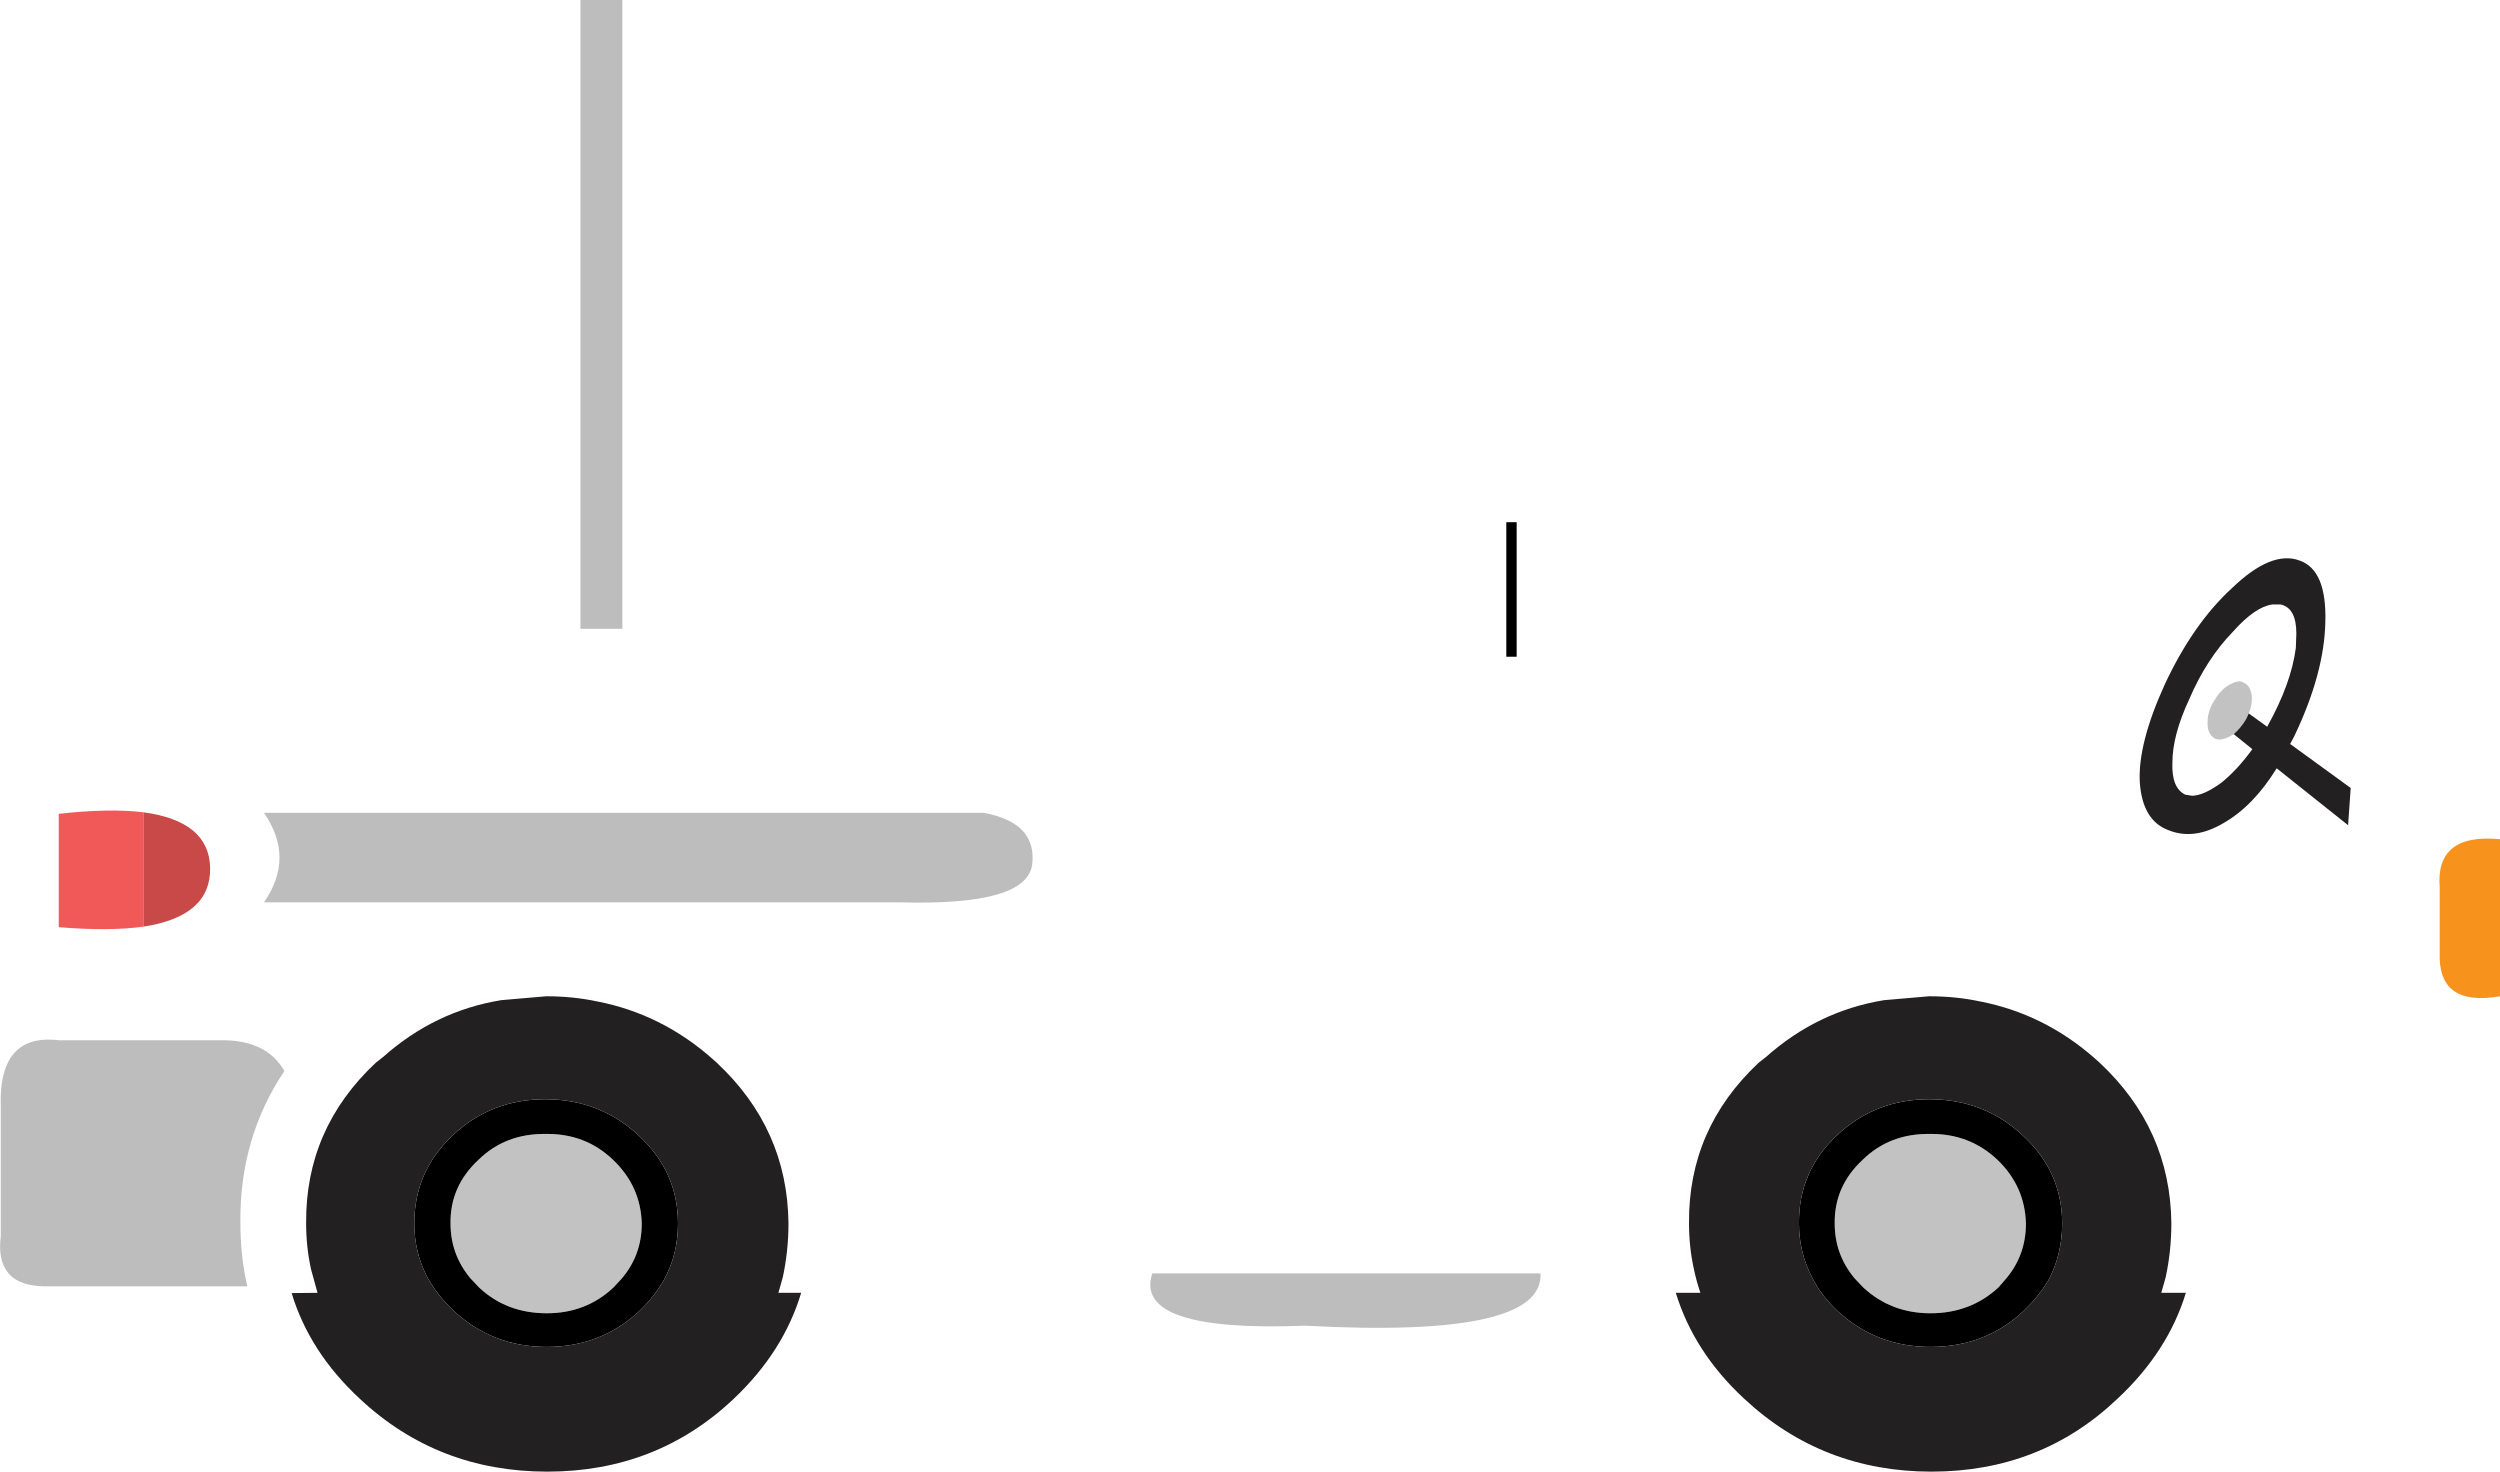 <?xml version="1.0" encoding="UTF-8" standalone="no"?>
<svg xmlns:xlink="http://www.w3.org/1999/xlink" height="284.35px" width="483.05px" xmlns="http://www.w3.org/2000/svg">
  <g transform="matrix(1.0, 0.0, 0.0, 1.0, 236.5, 283.5)">
    <path d="M61.15 -37.45 Q61.85 -24.85 15.7 -27.35 -17.65 -26.05 -13.85 -37.45 L61.15 -37.45 M-124.35 -283.5 L-116.25 -283.5 -116.25 -162.0 -124.35 -162.0 -124.35 -283.5 M-46.45 -126.45 Q-36.15 -124.55 -37.05 -116.55 -37.95 -108.45 -62.65 -109.15 L-185.5 -109.15 Q-179.5 -117.75 -185.5 -126.45 L-46.45 -126.45 M-225.15 -82.5 L-194.3 -82.5 Q-185.05 -82.75 -181.55 -76.55 -190.25 -63.6 -190.05 -47.15 -190.05 -41.25 -188.9 -35.8 L-188.7 -34.95 -227.85 -34.95 Q-237.55 -35.05 -236.35 -44.65 L-236.35 -69.6 Q-236.85 -83.9 -225.15 -82.5" fill="#000000" fill-opacity="0.259" fill-rule="evenodd" stroke="none"/>
    <path d="M56.55 -182.6 L56.55 -156.6 54.55 -156.6 54.55 -182.6 56.55 -182.6 M161.95 -47.1 Q161.95 -41.05 159.25 -36.05 157.35 -32.95 154.55 -30.25 147.15 -23.25 136.5 -23.25 126.0 -23.25 118.5 -30.25 115.3 -33.25 113.6 -36.75 111.1 -41.55 111.1 -47.1 111.0 -57.1 118.4 -64.1 125.8 -71.1 136.3 -71.1 146.85 -71.1 154.35 -64.1 161.95 -57.1 161.95 -47.1 M154.95 -47.1 Q154.75 -54.3 149.45 -59.4 144.05 -64.5 136.4 -64.4 128.6 -64.5 123.4 -59.4 117.9 -54.3 118.0 -47.1 118.0 -41.15 121.8 -36.55 L123.5 -34.75 Q128.9 -29.75 136.5 -29.75 144.25 -29.75 149.65 -34.75 L150.95 -36.25 Q154.95 -40.85 154.95 -47.1 M-105.5 -47.1 Q-105.5 -41.05 -108.3 -36.05 -110.1 -32.95 -112.9 -30.25 -120.35 -23.25 -130.85 -23.25 -141.35 -23.25 -148.85 -30.25 -152.05 -33.25 -153.95 -36.75 -156.45 -41.55 -156.45 -47.1 -156.45 -57.1 -149.05 -64.1 -141.65 -71.1 -131.15 -71.1 -120.65 -71.1 -113.1 -64.1 -105.5 -57.1 -105.5 -47.1 M-118.05 -59.4 Q-123.35 -64.5 -131.05 -64.4 -138.85 -64.5 -144.05 -59.4 -149.55 -54.3 -149.45 -47.1 -149.45 -41.15 -145.65 -36.55 L-143.95 -34.75 Q-138.65 -29.75 -130.85 -29.75 -123.25 -29.75 -117.95 -34.75 L-116.55 -36.25 Q-112.5 -40.85 -112.5 -47.1 -112.7 -54.3 -118.05 -59.4" fill="#000000" fill-rule="evenodd" stroke="none"/>
    <path d="M161.95 -47.1 Q161.95 -57.1 154.35 -64.1 146.85 -71.1 136.3 -71.1 125.8 -71.1 118.4 -64.1 111.0 -57.1 111.1 -47.1 111.1 -41.55 113.6 -36.75 115.3 -33.25 118.5 -30.25 126.0 -23.25 136.5 -23.25 147.15 -23.25 154.55 -30.25 157.35 -32.95 159.25 -36.05 161.95 -41.05 161.95 -47.1 M172.65 -13.25 Q157.85 0.85 136.7 0.85 115.6 0.85 100.5 -13.25 90.8 -22.25 87.3 -33.7 L92.05 -33.7 Q91.3 -35.9 90.8 -38.25 89.85 -42.55 89.85 -47.15 89.7 -65.4 103.3 -78.15 L104.7 -79.25 Q114.7 -88.15 127.55 -90.25 L136.25 -91.0 Q141.4 -91.0 146.1 -90.0 158.45 -87.6 168.2 -79.05 L169.2 -78.15 Q182.85 -65.4 183.05 -47.15 183.05 -41.8 181.95 -36.7 L181.1 -33.7 185.85 -33.7 Q182.4 -22.35 172.65 -13.25 M203.4 -135.05 Q198.9 -127.75 193.1 -124.45 187.35 -121.05 182.35 -123.15 177.45 -125.05 176.95 -132.35 176.55 -139.75 181.75 -151.2 187.25 -163.0 194.8 -169.9 202.4 -177.2 207.8 -175.2 213.1 -173.4 212.8 -163.3 212.6 -153.4 206.8 -141.25 L206.0 -139.75 217.7 -131.25 217.2 -124.05 203.4 -135.05 M198.0 -145.65 L201.6 -143.05 201.6 -143.15 Q206.2 -151.4 207.1 -158.3 L207.2 -161.1 Q207.2 -166.0 204.2 -166.7 L202.5 -166.7 Q199.2 -166.2 195.0 -161.5 189.85 -156.2 186.55 -148.5 183.25 -141.45 183.25 -136.15 183.05 -131.25 185.75 -129.95 L187.05 -129.75 Q189.25 -129.75 192.7 -132.25 195.8 -134.75 198.7 -138.75 L195.1 -141.65 Q196.4 -142.75 197.5 -144.55 L198.0 -145.65 M-94.7 -13.25 Q-109.6 0.85 -130.75 0.85 -151.95 0.85 -167.0 -13.25 -176.7 -22.25 -180.15 -33.65 L-175.15 -33.7 -176.4 -38.25 Q-177.35 -42.55 -177.35 -47.15 -177.5 -65.4 -163.9 -78.15 L-162.5 -79.25 Q-152.5 -88.15 -139.65 -90.25 L-130.95 -91.0 Q-125.8 -91.0 -121.1 -90.0 -108.75 -87.6 -99.0 -79.05 L-98.0 -78.15 Q-84.35 -65.4 -84.15 -47.15 -84.15 -41.8 -85.25 -36.7 L-86.1 -33.7 -81.7 -33.7 Q-85.1 -22.35 -94.7 -13.25 M-105.5 -47.1 Q-105.5 -57.1 -113.1 -64.1 -120.65 -71.1 -131.15 -71.1 -141.65 -71.1 -149.05 -64.1 -156.45 -57.1 -156.45 -47.1 -156.45 -41.55 -153.95 -36.75 -152.05 -33.25 -148.85 -30.25 -141.35 -23.25 -130.85 -23.25 -120.35 -23.25 -112.9 -30.25 -110.1 -32.95 -108.3 -36.05 -105.5 -41.05 -105.5 -47.1" fill="#222021" fill-rule="evenodd" stroke="none"/>
    <path d="M246.55 -121.35 L246.55 -91.0 Q234.5 -88.9 234.9 -99.45 L234.9 -111.95 Q234.0 -122.55 246.55 -121.35" fill="#f7921d" fill-rule="evenodd" stroke="none"/>
    <path d="M-208.8 -104.45 Q-215.4 -103.55 -225.15 -104.35 L-225.15 -126.25 Q-215.4 -127.35 -208.8 -126.55 L-208.8 -104.45" fill="#f15858" fill-rule="evenodd" stroke="none"/>
    <path d="M-208.8 -126.55 Q-196.1 -124.85 -195.9 -115.85 -195.7 -106.45 -208.8 -104.45 L-208.8 -126.55" fill="#c94949" fill-rule="evenodd" stroke="none"/>
    <path d="M154.95 -47.1 Q154.95 -40.85 150.95 -36.25 L149.65 -34.75 Q144.25 -29.75 136.5 -29.75 128.9 -29.75 123.5 -34.75 L121.8 -36.55 Q118.0 -41.15 118.0 -47.1 117.9 -54.3 123.4 -59.4 128.6 -64.5 136.4 -64.4 144.05 -64.5 149.45 -59.4 154.75 -54.3 154.95 -47.1 M195.1 -141.65 L194.4 -141.25 Q193.0 -140.45 191.85 -140.65 191.45 -140.75 191.25 -140.95 189.95 -141.85 190.05 -143.95 190.05 -146.15 191.35 -148.15 192.6 -150.3 194.3 -151.2 195.6 -152.0 196.6 -151.8 L197.2 -151.5 Q198.1 -151.1 198.5 -149.6 L198.6 -148.9 Q198.7 -147.35 198.0 -145.65 L197.5 -144.55 Q196.4 -142.75 195.1 -141.65 M-118.05 -59.4 Q-112.7 -54.3 -112.5 -47.1 -112.5 -40.85 -116.55 -36.25 L-117.95 -34.75 Q-123.25 -29.75 -130.85 -29.75 -138.65 -29.75 -143.95 -34.75 L-145.65 -36.55 Q-149.45 -41.15 -149.45 -47.1 -149.55 -54.3 -144.05 -59.4 -138.85 -64.5 -131.05 -64.4 -123.35 -64.5 -118.05 -59.4" fill="#000000" fill-opacity="0.239" fill-rule="evenodd" stroke="none"/>
  </g>
</svg>
